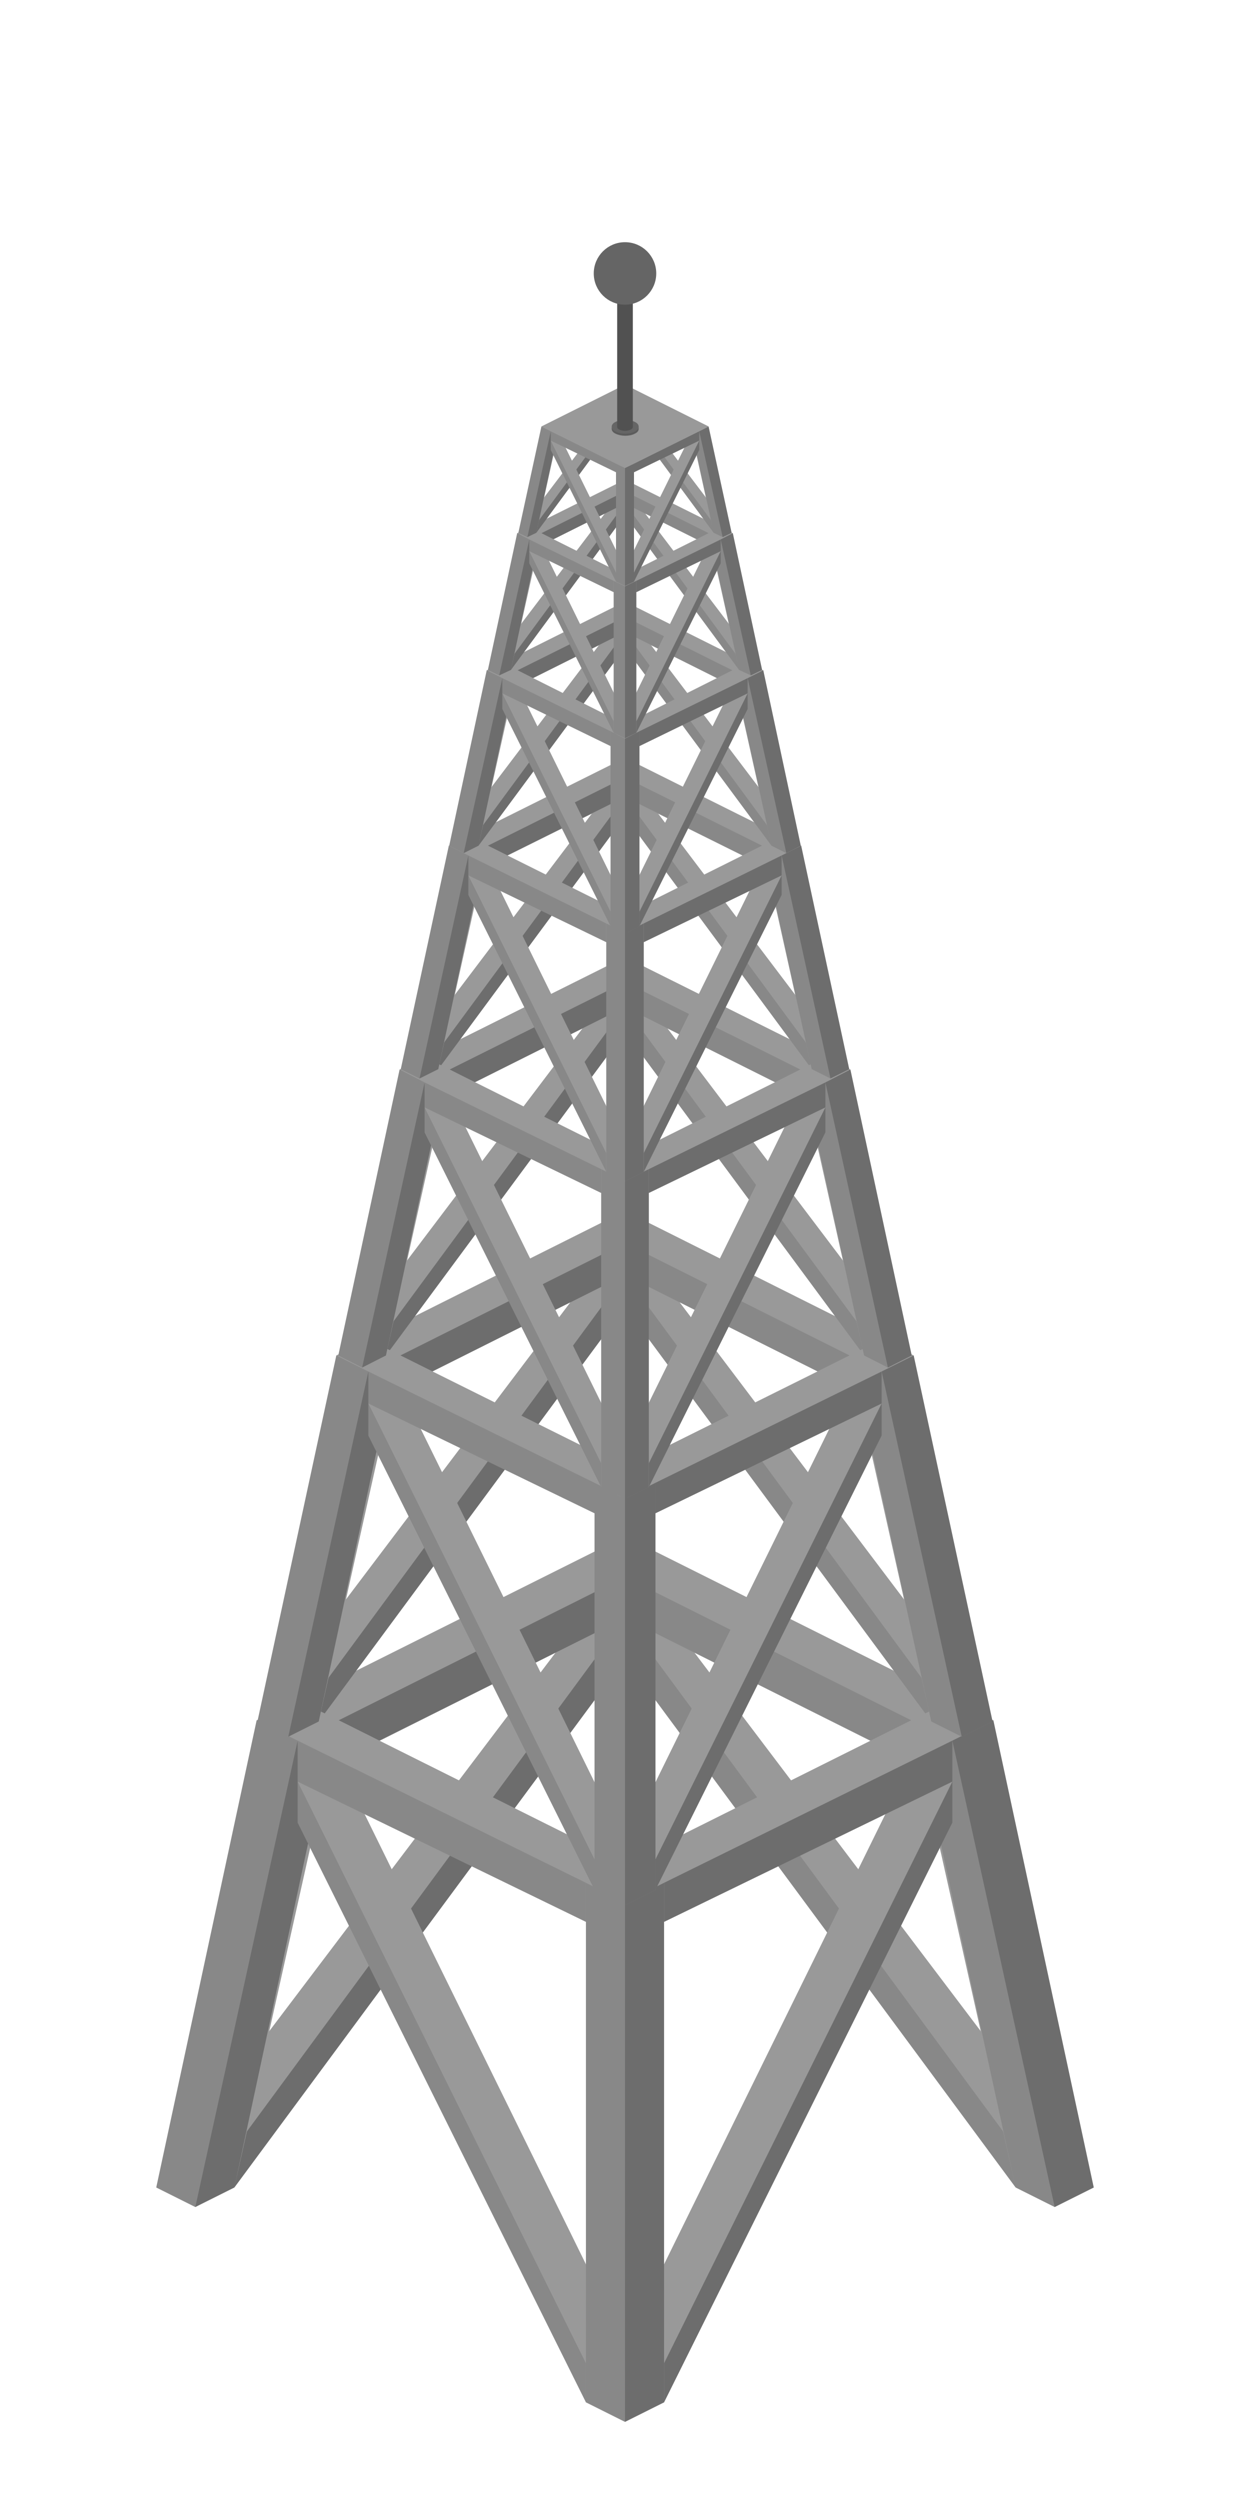 <svg xmlns:xlink="http://www.w3.org/1999/xlink"  enable-background="new 0 0 320 640" height="640" viewBox="0 0 320 640" width="320" xmlns="http://www.w3.org/2000/svg"><path d="m243.8 445.6v-10.4l-83.8-41.9-83.8 41.9v10.4l10.5 5.3 55.5-27.8-92.2 121.9v10l10 5 100-135.3 100 135.3 10-5v-10l-92.2-121.9 55.5 27.8z" fill="#999"/><path d="m60 560 100-135.3v-10.5l-100 135.8z" opacity=".29"/><path d="m86.7 440.4 10.4 5.2 62.9-31.4v-10.5z" opacity=".29"/><path d="m160 424.7 100 135.3v-10l-100-135.8z" opacity=".11"/><path d="m233.3 440.4-73.3-36.7v10.5l62.9 31.4z" opacity=".11"/><path d="m225.7 351.1v-8.2l-65.7-32.9-65.7 32.9v8.2l8.2 4.1 43.5-21.8-72.2 95.6v7.8l7.8 3.9 78.4-106.1 78.4 106.1 7.8-3.9v-7.8l-72.2-95.6 43.5 21.8z" fill="#999"/><path d="m81.6 440.7 78.4-106.1v-8.2l-78.4 106.5z" opacity=".29"/><path d="m102.5 347 8.2 4.1 49.3-24.7v-8.2z" opacity=".29"/><path d="m160 334.6 78.4 106.1v-7.8l-78.4-106.5z" opacity=".11"/><path d="m217.5 347-57.5-28.8v8.2l49.3 24.7z" opacity=".11"/><path d="m211.3 277.1v-6.5l-51.3-25.6-51.3 25.6v6.5l6.4 3.2 34-17-56.4 74.6v6.1l6.1 3 61.2-82.8 61.2 82.8 6.1-3v-6.1l-56.4-74.6 34 17z" fill="#999"/><path d="m98.8 347 61.2-82.8v-6.4l-61.2 83.1z" opacity=".29"/><path d="m115.1 273.8 6.4 3.3 38.5-19.3v-6.4z" opacity=".29"/><path d="m160 264.2 61.2 82.8v-6.1l-61.2-83.1z" opacity=".11"/><path d="m204.9 273.8-44.9-22.4v6.4l38.5 19.3z" opacity=".11"/><path d="m200.1 219v-5l-40.1-20-40.1 20v5l5 2.5 26.6-13.2-44.1 58.3v4.7l4.8 2.4 47.8-64.7 47.8 64.7 4.8-2.4v-4.7l-44.1-58.3 26.6 13.2z" fill="#999"/><path d="m112.2 273.7 47.8-64.7v-5l-47.8 64.9z" opacity=".29"/><path d="m124.9 216.5 5 2.5 30.1-15v-5z" opacity=".29"/><path d="m160 209 47.8 64.7v-4.8l-47.8-64.9z" opacity=".11"/><path d="m195.1 216.5-35.1-17.5v5l30.1 15z" opacity=".11"/><path d="m40 560 10 5 10-5 26.7-119.6-10.5-5.2-10.5 5.2z" fill="#999"/><path d="m40 560 10 5 26.2-119.4-10.5-5.2z" opacity=".11"/><path d="m50 565 10-5 20.2-94.3-4-20.1z" opacity=".29"/><path d="m160 600v10l-10 5-73.8-148.4v-10.5l10.5-5.2z" fill="#999"/><path d="m150 615-73.8-148.4v-10.5l73.8 148.9z" opacity=".11"/><path d="m76.2 456.1 73.8 35.9 10-5v-10l-73.3-36.6-10.5 5.2z" fill="#999"/><path d="m76.2 456.1 73.8 35.9v-10l-73.8-36.4z" opacity=".11"/><path d="m280 560-10 5-10-5-26.7-119.6 10.5-5.2 10.5 5.2z" fill="#999"/><path d="m280 560-10 5-26.2-119.4 10.5-5.2z" opacity=".29"/><path d="m270 565-10-5-21.2-97.4 5-17z" opacity=".11"/><path d="m160 600v10l10 5 73.8-148.4v-10.5l-10.5-5.2z" fill="#999"/><path d="m170 615 73.8-148.4v-10.5l-73.8 148.9z" opacity=".29"/><path d="m243.8 456.1-73.8 35.9-10-5v-10l73.3-36.6 10.5 5.2z" fill="#999"/><path d="m243.8 456.1-73.8 35.9v-10l73.8-36.4z" opacity=".29"/><path d="m150 615 10 5 10-5v-133l-10-5-10 5z" fill="#999"/><path d="m150 615 10 5v-133l-10-5z" opacity=".11"/><path d="m160 620 10-5v-133l-10 5z" opacity=".29"/><path d="m65.9 440.7 7.9 3.9 7.8-3.9 20.9-93.7-8.2-4.1-8.2 4.1z" fill="#999"/><path d="m65.9 440.7 7.9 3.9 20.5-93.5-8.2-4.1z" opacity=".11"/><path d="m73.8 444.6 7.8-3.9 15.8-73.9-3.1-15.7z" opacity=".29"/><path d="m160 472.1v7.8l-7.8 3.9-57.9-116.3v-8.2l8.2-4.1z" fill="#999"/><path d="m152.2 483.8-57.9-116.3v-8.2l57.9 116.7z" opacity=".11"/><path d="m94.3 359.3 57.9 28.1 7.8-3.9v-7.9l-57.5-28.6-8.2 4.1z" fill="#999"/><path d="m94.3 359.3 57.9 28.1v-7.8l-57.9-28.5z" opacity=".11"/><path d="m254.1 440.7-7.9 3.9-7.8-3.9-20.9-93.7 8.2-4.1 8.2 4.1z" fill="#999"/><path d="m254.1 440.7-7.9 3.9-20.5-93.5 8.2-4.1z" opacity=".29"/><path d="m246.2 444.6-7.8-3.9-16.7-76.4 4-13.2z" opacity=".11"/><path d="m160 472.1v7.8l7.8 3.9 57.9-116.3v-8.2l-8.2-4.1z" fill="#999"/><path d="m167.8 483.8 57.9-116.3v-8.2l-57.9 116.7z" opacity=".29"/><path d="m225.7 359.3-57.9 28.1-7.8-3.9v-7.9l57.5-28.6 8.2 4.1z" fill="#999"/><path d="m225.7 359.3-57.9 28.1v-7.8l57.9-28.5z" opacity=".29"/><path d="m152.2 483.8 7.8 3.9 7.8-3.9v-104.2l-7.8-4-7.8 4z" fill="#999"/><path d="m152.2 483.8 7.8 3.9v-104.2l-7.8-3.9z" opacity=".11"/><path d="m160 487.7 7.8-3.9v-104.2l-7.8 3.9z" opacity=".29"/><path d="m86.6 347 6.1 3.1 6.1-3.1 16.3-73.2-6.4-3.2-6.4 3.2z" fill="#999"/><path d="m86.6 347 6.1 3.1 16-73-6.4-3.3z" opacity=".11"/><path d="m92.7 350.1 6.1-3.1 12.4-57.7-2.5-12.2z" opacity=".29"/><path d="m160 371.5v6.1l-6.1 3.1-45.2-90.8v-6.4l6.4-3.2z" fill="#999"/><path d="m153.9 380.7-45.2-90.8v-6.4l45.2 91.1z" opacity=".11"/><path d="m108.7 283.5 45.2 21.9 6.1-3.1v-6.1l-44.9-22.4-6.4 3.3z" fill="#999"/><path d="m108.7 283.5 45.2 21.9v-6.1l-45.2-22.2z" opacity=".11"/><path d="m233.4 347-6.1 3.1-6.1-3.1-16.3-73.2 6.4-3.2 6.4 3.2z" fill="#999"/><path d="m233.4 347-6.1 3.1-16-73 6.4-3.3z" opacity=".29"/><path d="m227.3 350.1-6.1-3.1-13-59.6 3.1-10.3z" opacity=".11"/><path d="m160 371.5v6.1l6.1 3.1 45.2-90.8v-6.4l-6.4-3.2z" fill="#999"/><path d="m166.1 380.7 45.2-90.8v-6.4l-45.2 91.1z" opacity=".29"/><path d="m211.3 283.5-45.2 21.9-6.1-3.1v-6.1l44.9-22.4 6.4 3.3z" fill="#999"/><path d="m211.3 283.5-45.2 21.9v-6.1l45.2-22.2z" opacity=".29"/><path d="m153.9 380.7 6.1 3 6.1-3v-81.4l-6.1-3.1-6.1 3.1z" fill="#999"/><path d="m153.9 380.7 6.1 3v-81.4l-6.1-3z" opacity=".11"/><path d="m160 383.7 6.1-3v-81.4l-6.1 3z" opacity=".29"/><path d="m102.6 273.7 4.8 2.4 4.8-2.4 12.7-57.2-5-2.5-5 2.5z" fill="#999"/><path d="m102.6 273.7 4.8 2.4 12.5-57.1-5-2.5z" opacity=".11"/><path d="m107.4 276.1 4.8-2.4 9.7-45.1-2-9.6z" opacity=".29"/><path d="m160 292.9v4.7l-4.8 2.4-35.3-70.9v-5l5-2.6z" fill="#999"/><path d="m155.2 300-35.3-70.9v-5l35.3 71.1z" opacity=".11"/><path d="m119.9 224.1 35.3 17.1 4.8-2.4v-4.8l-35.1-17.5-5 2.5z" fill="#999"/><path d="m119.9 224.1 35.3 17.1v-4.8l-35.3-17.4z" opacity=".11"/><path d="m217.4 273.7-4.8 2.4-4.8-2.4-12.7-57.2 5-2.5 5 2.5z" fill="#999"/><path d="m217.4 273.7-4.8 2.4-12.5-57.1 5-2.5z" opacity=".29"/><path d="m212.6 276.1-4.8-2.4-10.2-46.6 2.5-8.1z" opacity=".11"/><path d="m160 292.9v4.7l4.8 2.4 35.3-70.9v-5l-5-2.6z" fill="#999"/><path d="m164.8 300 35.3-70.9v-5l-35.3 71.1z" opacity=".29"/><path d="m200.1 224.1-35.3 17.1-4.8-2.4v-4.8l35.1-17.5 5 2.5z" fill="#999"/><path d="m200.1 224.1-35.3 17.1v-4.8l35.3-17.4z" opacity=".29"/><path d="m155.2 300 4.8 2.4 4.8-2.4v-63.6l-4.8-2.4-4.8 2.4z" fill="#999"/><path d="m155.2 300 4.8 2.4v-63.6l-4.8-2.4z" opacity=".11"/><path d="m160 302.4 4.8-2.4v-63.6l-4.8 2.4z" opacity=".29"/><path d="m191.4 173.6v-3.9l-31.4-15.7-31.4 15.7v3.9l3.9 2 20.8-10.4-34.6 45.7v3.7l3.8 1.9 37.5-50.7 37.5 50.7 3.8-1.9v-3.7l-34.6-45.7 20.8 10.4z" fill="#999"/><path d="m122.5 216.5 37.5-50.7v-4l-37.5 51z" opacity=".29"/><path d="m132.5 171.6 3.9 2 23.6-11.8v-3.9z" opacity=".29"/><path d="m160 165.8 37.5 50.7v-3.7l-37.5-51z" opacity=".11"/><path d="m187.5 171.6-27.5-13.7v3.9l23.6 11.8z" opacity=".11"/><path d="m115 216.5 3.7 1.9 3.8-1.9 10-44.9-3.9-1.9-4 1.9z" fill="#999"/><path d="m115 216.5 3.7 1.9 9.9-44.8-4-2z" opacity=".11"/><path d="m118.7 218.4 3.8-1.9 7.6-35.4-1.5-7.5z" opacity=".29"/><path d="m160 231.5v3.8l-3.7 1.8-27.7-55.6v-4l3.9-1.9z" fill="#999"/><path d="m156.3 237.1-27.7-55.6v-4l27.7 55.9z" opacity=".11"/><path d="m128.6 177.5 27.7 13.5 3.7-1.9v-3.7l-27.5-13.8-3.9 2z" fill="#999"/><path d="m128.6 177.5 27.7 13.5v-3.8l-27.7-13.6z" opacity=".11"/><path d="m205 216.5-3.7 1.9-3.8-1.9-10-44.9 3.9-1.9 4 1.9z" fill="#999"/><path d="m205 216.5-3.7 1.9-9.9-44.8 4-2z" opacity=".29"/><path d="m201.3 218.4-3.8-1.9-8-36.5 1.9-6.4z" opacity=".11"/><path d="m160 231.5v3.8l3.7 1.8 27.7-55.6v-4l-3.9-1.9z" fill="#999"/><path d="m163.7 237.1 27.7-55.6v-4l-27.7 55.9z" opacity=".29"/><path d="m191.4 177.5-27.7 13.5-3.7-1.9v-3.7l27.5-13.8 3.9 2z" fill="#999"/><path d="m191.4 177.5-27.7 13.5v-3.8l27.7-13.6z" opacity=".29"/><path d="m156.3 237.1 3.7 1.9 3.7-1.9v-49.9l-3.7-1.8-3.7 1.8z" fill="#999"/><path d="m156.3 237.1 3.7 1.9v-49.9l-3.7-1.9z" opacity=".11"/><path d="m160 239 3.7-1.9v-49.9l-3.7 1.9z" opacity=".29"/><path d="m184.5 138.1v-3.1l-24.5-12.2-24.5 12.2v3.1l3.1 1.5 16.2-8.1-27 35.6v2.9l3 1.5 29.2-39.6 29.2 39.6 3-1.5v-2.9l-27-35.6 16.2 8.1z" fill="#999"/><path d="m130.8 171.5 29.2-39.6v-3l-29.2 39.7z" opacity=".29"/><path d="m138.6 136.5 3 1.6 18.4-9.2v-3.1z" opacity=".29"/><path d="m160 131.9 29.2 39.6v-2.9l-29.2-39.7z" opacity=".11"/><path d="m181.4 136.5-21.4-10.7v3.1l18.4 9.2z" opacity=".11"/><path d="m124.9 171.5 2.9 1.4 3-1.4 7.8-35-3.1-1.5-3.1 1.5z" fill="#999"/><path d="m124.9 171.5 2.9 1.4 7.7-34.8-3.1-1.6z" opacity=".11"/><path d="m127.8 172.9 3-1.4 5.9-27.6-1.2-5.8z" opacity=".29"/><path d="m160 183.2v2.9l-2.9 1.5-21.6-43.4v-3.1l3.1-1.5z" fill="#999"/><path d="m157.1 187.6-21.6-43.4v-3.1l21.6 43.6z" opacity=".11"/><path d="m135.5 141.1 21.6 10.5 2.9-1.5v-2.9l-21.4-10.7-3.1 1.6z" fill="#999"/><path d="m135.5 141.1 21.6 10.5v-2.9l-21.6-10.6z" opacity=".11"/><path d="m195.1 171.5-2.9 1.4-3-1.4-7.8-35 3.1-1.5 3.1 1.5z" fill="#999"/><path d="m195.1 171.5-2.9 1.4-7.7-34.8 3.1-1.6z" opacity=".29"/><path d="m192.2 172.9-3-1.4-6.2-28.5 1.5-4.9z" opacity=".11"/><path d="m160 183.2v2.9l2.9 1.5 21.6-43.4v-3.1l-3.1-1.5z" fill="#999"/><path d="m162.9 187.6 21.6-43.4v-3.1l-21.6 43.6z" opacity=".29"/><path d="m184.5 141.1-21.6 10.5-2.9-1.5v-2.9l21.4-10.7 3.1 1.6z" fill="#999"/><path d="m184.5 141.1-21.6 10.5v-2.9l21.6-10.6z" opacity=".29"/><path d="m157.1 187.6 2.9 1.4 2.9-1.4v-38.9l-2.9-1.5-2.9 1.5z" fill="#999"/><path d="m157.1 187.6 2.9 1.4v-38.9l-2.9-1.4z" opacity=".11"/><path d="m160 189 2.9-1.4v-38.9l-2.9 1.4z" opacity=".29"/><path d="m179 110.4v-2.4l-19-9.5-19 9.5v2.4l2.3 1.2 12.7-6.3-21 27.7v2.3l2.3 1.1 22.7-30.8 22.7 30.8 2.3-1.1v-2.3l-21-27.7 12.7 6.3z" fill="#999"/><path d="m137.3 136.4 22.7-30.8v-2.3l-22.7 30.8z" opacity=".29"/><path d="m143.3 109.2 2.4 1.2 14.3-7.1v-2.4z" opacity=".29"/><path d="m160 105.6 22.7 30.8v-2.3l-22.7-30.8z" opacity=".11"/><path d="m176.7 109.2-16.7-8.3v2.4l14.3 7.1z" opacity=".11"/><path d="m132.7 136.4 2.3 1.1 2.3-1.1 6-27.2-2.3-1.2-2.4 1.2z" fill="#999"/><path d="m132.7 136.4 2.3 1.1 6-27.1-2.4-1.2z" opacity=".11"/><path d="m135 137.5 2.3-1.1 4.6-21.4-.9-4.6z" opacity=".29"/><path d="m160 145.5v2.3l-2.3 1.1-16.7-33.7v-2.4l2.3-1.2z" fill="#999"/><path d="m157.7 148.9-16.7-33.7v-2.4l16.7 33.8z" opacity=".11"/><path d="m141 112.8 16.7 8.1 2.3-1.1v-2.3l-16.7-8.3-2.3 1.2z" fill="#999"/><path d="m141 112.8 16.7 8.1v-2.2l-16.7-8.3z" opacity=".11"/><path d="m187.3 136.4-2.3 1.1-2.3-1.1-6-27.2 2.3-1.2 2.4 1.2z" fill="#999"/><path d="m187.3 136.4-2.3 1.1-6-27.1 2.4-1.2z" opacity=".29"/><path d="m185 137.5-2.3-1.1-4.8-22.2 1.1-3.8z" opacity=".11"/><path d="m160 145.5v2.3l2.3 1.1 16.7-33.7v-2.4l-2.3-1.2z" fill="#999"/><path d="m162.3 148.9 16.7-33.7v-2.4l-16.7 33.8z" opacity=".29"/><path d="m179 112.8-16.7 8.1-2.3-1.1v-2.3l16.7-8.3 2.3 1.2z" fill="#999"/><path d="m179 112.8-16.7 8.1v-2.2l16.7-8.3z" opacity=".29"/><path d="m157.7 148.9 2.3 1.1 2.3-1.1v-30.2l-2.3-1.2-2.3 1.2z" fill="#999"/><path d="m157.7 148.9 2.3 1.1v-30.2l-2.3-1.1z" opacity=".11"/><path d="m160 150 2.3-1.1v-30.2l-2.3 1.1z" opacity=".29"/><path d="m160 98.5-21.4 10.7 21.4 10.6 21.4-10.6z" fill="#999"/><path d="m162.5 108c-1.4-.7-3.6-.7-4.9 0-.7.3-1 .8-1 1.2v.6c0 .4.3.9 1 1.2 1.4.7 3.6.7 4.9 0 .7-.3 1-.8 1-1.2v-.6c0-.4-.3-.9-1-1.2z" fill="#656565"/><path d="m162.5 110.5c-1.4.7-3.6.7-4.9 0-.7-.3-1-.8-1-1.2v.6c0 .4.3.9 1 1.2 1.4.7 3.6.7 4.9 0 .7-.3 1-.8 1-1.2v-.6c0 .4-.3.8-1 1.2z" opacity=".1"/><path d="m158 64.6v44.7c0 .3.2.5.6.7.8.4 2 .4 2.8 0 .4-.2.6-.4.6-.7v-44.7z" fill="#656565"/><path d="m158 64.6v44.7c0 .3.2.5.6.7.8.4 2 .4 2.8 0 .4-.2.6-.4.6-.7v-44.7z" opacity=".2"/><circle cx="160" cy="70" fill="#656565" r="8"/></svg>